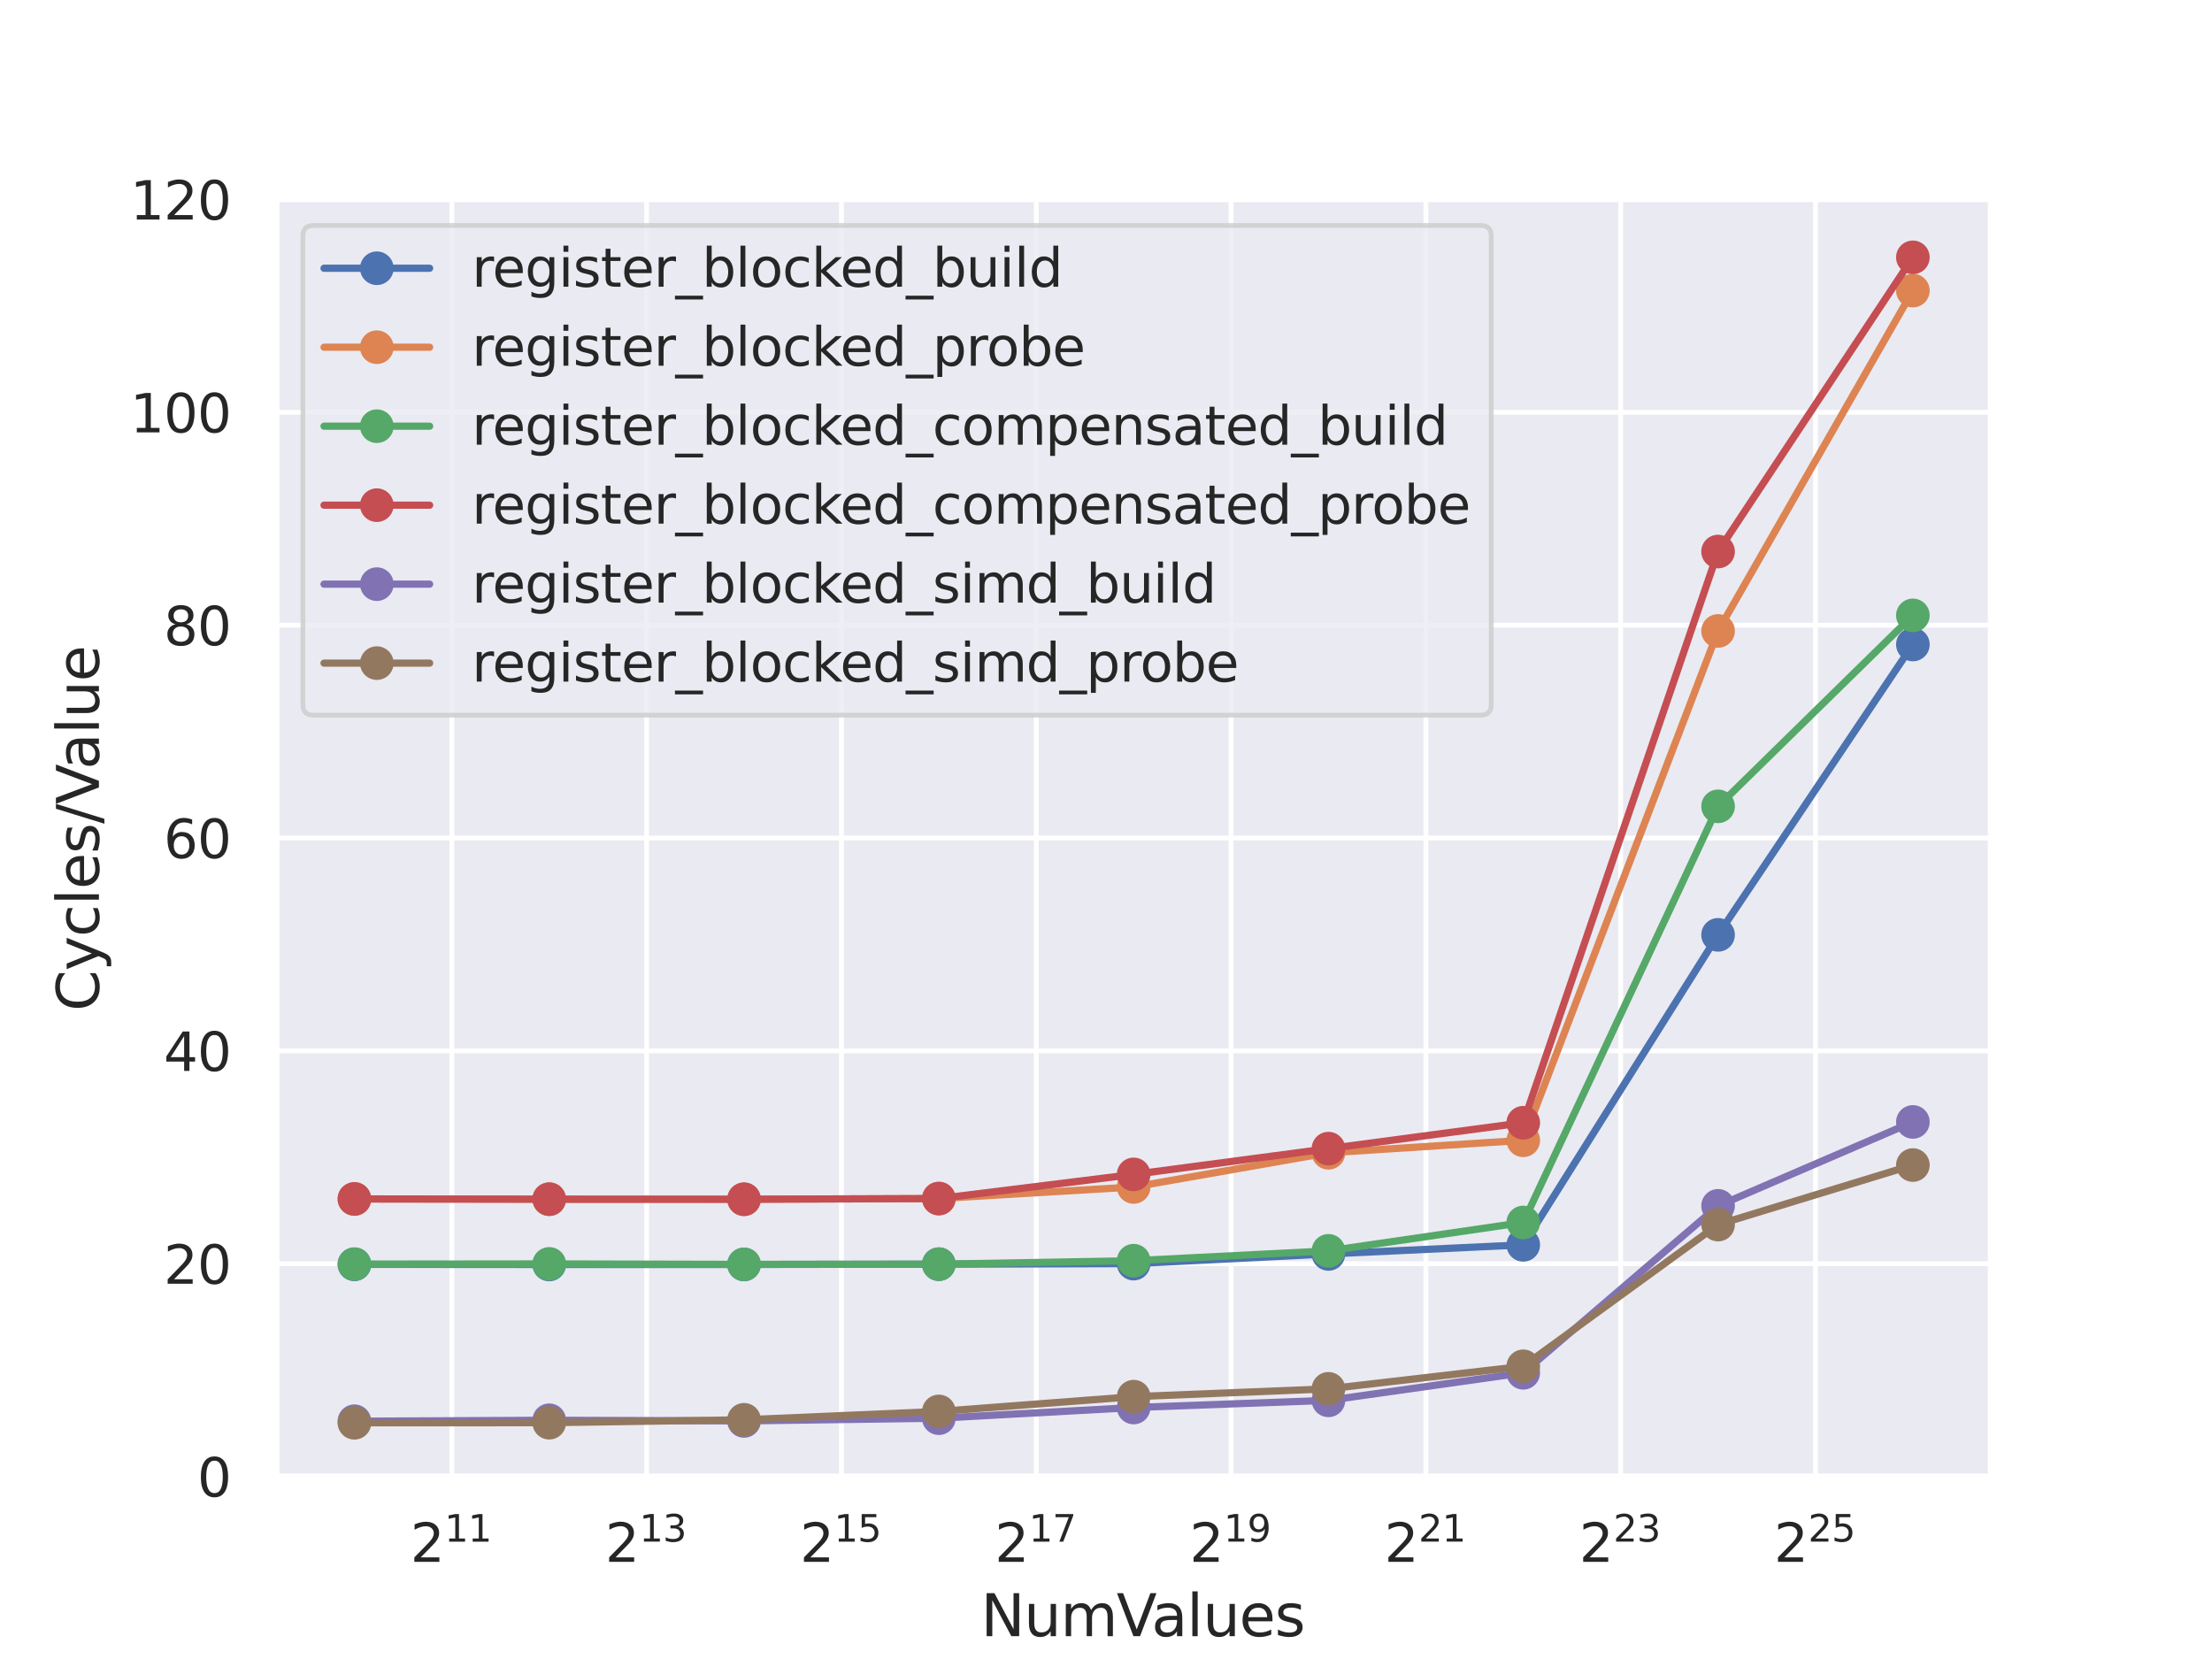 <?xml version="1.0" encoding="utf-8" standalone="no"?>
<!DOCTYPE svg PUBLIC "-//W3C//DTD SVG 1.1//EN"
  "http://www.w3.org/Graphics/SVG/1.1/DTD/svg11.dtd">
<svg xmlns:xlink="http://www.w3.org/1999/xlink" width="460.8pt" height="345.6pt" viewBox="0 0 460.8 345.6" xmlns="http://www.w3.org/2000/svg" version="1.1">
 <defs>
  <style type="text/css">*{stroke-linejoin: round; stroke-linecap: butt}</style>
 </defs>
 <g id="figure_1">
  <g id="patch_1">
   <path d="M 0 345.6 
L 460.8 345.6 
L 460.8 0 
L 0 0 
z
" style="fill: #ffffff"/>
  </g>
  <g id="axes_1">
   <g id="patch_2">
    <path d="M 57.6 307.584 
L 414.72 307.584 
L 414.72 41.472 
L 57.6 41.472 
z
" style="fill: #eaeaf2"/>
   </g>
   <g id="matplotlib.axis_1">
    <g id="xtick_1">
     <g id="line2d_1">
      <path d="M 94.124 307.584 
L 94.124 41.472 
" clip-path="url(#pa40c31ec38)" style="fill: none; stroke: #ffffff; stroke-linecap: round"/>
     </g>
     <g id="text_1">
      <!-- $\mathdefault{2^{11}}$ -->
      <g style="fill: #262626" transform="translate(85.489 325.442) scale(0.11 -0.11)">
       <defs>
        <path id="DejaVuSans-32" d="M 1228 531 
L 3431 531 
L 3431 0 
L 469 0 
L 469 531 
Q 828 903 1448 1529 
Q 2069 2156 2228 2338 
Q 2531 2678 2651 2914 
Q 2772 3150 2772 3378 
Q 2772 3750 2511 3984 
Q 2250 4219 1831 4219 
Q 1534 4219 1204 4116 
Q 875 4013 500 3803 
L 500 4441 
Q 881 4594 1212 4672 
Q 1544 4750 1819 4750 
Q 2544 4750 2975 4387 
Q 3406 4025 3406 3419 
Q 3406 3131 3298 2873 
Q 3191 2616 2906 2266 
Q 2828 2175 2409 1742 
Q 1991 1309 1228 531 
z
" transform="scale(0.016)"/>
        <path id="DejaVuSans-31" d="M 794 531 
L 1825 531 
L 1825 4091 
L 703 3866 
L 703 4441 
L 1819 4666 
L 2450 4666 
L 2450 531 
L 3481 531 
L 3481 0 
L 794 0 
L 794 531 
z
" transform="scale(0.016)"/>
       </defs>
       <use xlink:href="#DejaVuSans-32" transform="translate(0 0.684)"/>
       <use xlink:href="#DejaVuSans-31" transform="translate(64.58 38.966) scale(0.7)"/>
       <use xlink:href="#DejaVuSans-31" transform="translate(109.116 38.966) scale(0.7)"/>
      </g>
     </g>
    </g>
    <g id="xtick_2">
     <g id="line2d_2">
      <path d="M 134.705 307.584 
L 134.705 41.472 
" clip-path="url(#pa40c31ec38)" style="fill: none; stroke: #ffffff; stroke-linecap: round"/>
     </g>
     <g id="text_2">
      <!-- $\mathdefault{2^{13}}$ -->
      <g style="fill: #262626" transform="translate(126.07 325.442) scale(0.11 -0.11)">
       <defs>
        <path id="DejaVuSans-33" d="M 2597 2516 
Q 3050 2419 3304 2112 
Q 3559 1806 3559 1356 
Q 3559 666 3084 287 
Q 2609 -91 1734 -91 
Q 1441 -91 1130 -33 
Q 819 25 488 141 
L 488 750 
Q 750 597 1062 519 
Q 1375 441 1716 441 
Q 2309 441 2620 675 
Q 2931 909 2931 1356 
Q 2931 1769 2642 2001 
Q 2353 2234 1838 2234 
L 1294 2234 
L 1294 2753 
L 1863 2753 
Q 2328 2753 2575 2939 
Q 2822 3125 2822 3475 
Q 2822 3834 2567 4026 
Q 2313 4219 1838 4219 
Q 1578 4219 1281 4162 
Q 984 4106 628 3988 
L 628 4550 
Q 988 4650 1302 4700 
Q 1616 4750 1894 4750 
Q 2613 4750 3031 4423 
Q 3450 4097 3450 3541 
Q 3450 3153 3228 2886 
Q 3006 2619 2597 2516 
z
" transform="scale(0.016)"/>
       </defs>
       <use xlink:href="#DejaVuSans-32" transform="translate(0 0.766)"/>
       <use xlink:href="#DejaVuSans-31" transform="translate(64.58 39.047) scale(0.7)"/>
       <use xlink:href="#DejaVuSans-33" transform="translate(109.116 39.047) scale(0.7)"/>
      </g>
     </g>
    </g>
    <g id="xtick_3">
     <g id="line2d_3">
      <path d="M 175.287 307.584 
L 175.287 41.472 
" clip-path="url(#pa40c31ec38)" style="fill: none; stroke: #ffffff; stroke-linecap: round"/>
     </g>
     <g id="text_3">
      <!-- $\mathdefault{2^{15}}$ -->
      <g style="fill: #262626" transform="translate(166.652 325.442) scale(0.11 -0.11)">
       <defs>
        <path id="DejaVuSans-35" d="M 691 4666 
L 3169 4666 
L 3169 4134 
L 1269 4134 
L 1269 2991 
Q 1406 3038 1543 3061 
Q 1681 3084 1819 3084 
Q 2600 3084 3056 2656 
Q 3513 2228 3513 1497 
Q 3513 744 3044 326 
Q 2575 -91 1722 -91 
Q 1428 -91 1123 -41 
Q 819 9 494 109 
L 494 744 
Q 775 591 1075 516 
Q 1375 441 1709 441 
Q 2250 441 2565 725 
Q 2881 1009 2881 1497 
Q 2881 1984 2565 2268 
Q 2250 2553 1709 2553 
Q 1456 2553 1204 2497 
Q 953 2441 691 2322 
L 691 4666 
z
" transform="scale(0.016)"/>
       </defs>
       <use xlink:href="#DejaVuSans-32" transform="translate(0 0.684)"/>
       <use xlink:href="#DejaVuSans-31" transform="translate(64.58 38.966) scale(0.7)"/>
       <use xlink:href="#DejaVuSans-35" transform="translate(109.116 38.966) scale(0.7)"/>
      </g>
     </g>
    </g>
    <g id="xtick_4">
     <g id="line2d_4">
      <path d="M 215.869 307.584 
L 215.869 41.472 
" clip-path="url(#pa40c31ec38)" style="fill: none; stroke: #ffffff; stroke-linecap: round"/>
     </g>
     <g id="text_4">
      <!-- $\mathdefault{2^{17}}$ -->
      <g style="fill: #262626" transform="translate(207.234 325.442) scale(0.11 -0.11)">
       <defs>
        <path id="DejaVuSans-37" d="M 525 4666 
L 3525 4666 
L 3525 4397 
L 1831 0 
L 1172 0 
L 2766 4134 
L 525 4134 
L 525 4666 
z
" transform="scale(0.016)"/>
       </defs>
       <use xlink:href="#DejaVuSans-32" transform="translate(0 0.684)"/>
       <use xlink:href="#DejaVuSans-31" transform="translate(64.58 38.966) scale(0.7)"/>
       <use xlink:href="#DejaVuSans-37" transform="translate(109.116 38.966) scale(0.7)"/>
      </g>
     </g>
    </g>
    <g id="xtick_5">
     <g id="line2d_5">
      <path d="M 256.451 307.584 
L 256.451 41.472 
" clip-path="url(#pa40c31ec38)" style="fill: none; stroke: #ffffff; stroke-linecap: round"/>
     </g>
     <g id="text_5">
      <!-- $\mathdefault{2^{19}}$ -->
      <g style="fill: #262626" transform="translate(247.816 325.442) scale(0.11 -0.11)">
       <defs>
        <path id="DejaVuSans-39" d="M 703 97 
L 703 672 
Q 941 559 1184 500 
Q 1428 441 1663 441 
Q 2288 441 2617 861 
Q 2947 1281 2994 2138 
Q 2813 1869 2534 1725 
Q 2256 1581 1919 1581 
Q 1219 1581 811 2004 
Q 403 2428 403 3163 
Q 403 3881 828 4315 
Q 1253 4750 1959 4750 
Q 2769 4750 3195 4129 
Q 3622 3509 3622 2328 
Q 3622 1225 3098 567 
Q 2575 -91 1691 -91 
Q 1453 -91 1209 -44 
Q 966 3 703 97 
z
M 1959 2075 
Q 2384 2075 2632 2365 
Q 2881 2656 2881 3163 
Q 2881 3666 2632 3958 
Q 2384 4250 1959 4250 
Q 1534 4250 1286 3958 
Q 1038 3666 1038 3163 
Q 1038 2656 1286 2365 
Q 1534 2075 1959 2075 
z
" transform="scale(0.016)"/>
       </defs>
       <use xlink:href="#DejaVuSans-32" transform="translate(0 0.766)"/>
       <use xlink:href="#DejaVuSans-31" transform="translate(64.58 39.047) scale(0.7)"/>
       <use xlink:href="#DejaVuSans-39" transform="translate(109.116 39.047) scale(0.7)"/>
      </g>
     </g>
    </g>
    <g id="xtick_6">
     <g id="line2d_6">
      <path d="M 297.033 307.584 
L 297.033 41.472 
" clip-path="url(#pa40c31ec38)" style="fill: none; stroke: #ffffff; stroke-linecap: round"/>
     </g>
     <g id="text_6">
      <!-- $\mathdefault{2^{21}}$ -->
      <g style="fill: #262626" transform="translate(288.398 325.442) scale(0.11 -0.11)">
       <use xlink:href="#DejaVuSans-32" transform="translate(0 0.766)"/>
       <use xlink:href="#DejaVuSans-32" transform="translate(64.58 39.047) scale(0.7)"/>
       <use xlink:href="#DejaVuSans-31" transform="translate(109.116 39.047) scale(0.7)"/>
      </g>
     </g>
    </g>
    <g id="xtick_7">
     <g id="line2d_7">
      <path d="M 337.615 307.584 
L 337.615 41.472 
" clip-path="url(#pa40c31ec38)" style="fill: none; stroke: #ffffff; stroke-linecap: round"/>
     </g>
     <g id="text_7">
      <!-- $\mathdefault{2^{23}}$ -->
      <g style="fill: #262626" transform="translate(328.98 325.442) scale(0.11 -0.11)">
       <use xlink:href="#DejaVuSans-32" transform="translate(0 0.766)"/>
       <use xlink:href="#DejaVuSans-32" transform="translate(64.58 39.047) scale(0.7)"/>
       <use xlink:href="#DejaVuSans-33" transform="translate(109.116 39.047) scale(0.7)"/>
      </g>
     </g>
    </g>
    <g id="xtick_8">
     <g id="line2d_8">
      <path d="M 378.196 307.584 
L 378.196 41.472 
" clip-path="url(#pa40c31ec38)" style="fill: none; stroke: #ffffff; stroke-linecap: round"/>
     </g>
     <g id="text_8">
      <!-- $\mathdefault{2^{25}}$ -->
      <g style="fill: #262626" transform="translate(369.561 325.442) scale(0.11 -0.11)">
       <use xlink:href="#DejaVuSans-32" transform="translate(0 0.766)"/>
       <use xlink:href="#DejaVuSans-32" transform="translate(64.58 39.047) scale(0.7)"/>
       <use xlink:href="#DejaVuSans-35" transform="translate(109.116 39.047) scale(0.7)"/>
      </g>
     </g>
    </g>
    <g id="text_9">
     <!--  NumValues -->
     <g style="fill: #262626" transform="translate(200.514 340.848) scale(0.12 -0.12)">
      <defs>
       <path id="DejaVuSans-20" transform="scale(0.016)"/>
       <path id="DejaVuSans-4e" d="M 628 4666 
L 1478 4666 
L 3547 763 
L 3547 4666 
L 4159 4666 
L 4159 0 
L 3309 0 
L 1241 3903 
L 1241 0 
L 628 0 
L 628 4666 
z
" transform="scale(0.016)"/>
       <path id="DejaVuSans-75" d="M 544 1381 
L 544 3500 
L 1119 3500 
L 1119 1403 
Q 1119 906 1312 657 
Q 1506 409 1894 409 
Q 2359 409 2629 706 
Q 2900 1003 2900 1516 
L 2900 3500 
L 3475 3500 
L 3475 0 
L 2900 0 
L 2900 538 
Q 2691 219 2414 64 
Q 2138 -91 1772 -91 
Q 1169 -91 856 284 
Q 544 659 544 1381 
z
M 1991 3584 
L 1991 3584 
z
" transform="scale(0.016)"/>
       <path id="DejaVuSans-6d" d="M 3328 2828 
Q 3544 3216 3844 3400 
Q 4144 3584 4550 3584 
Q 5097 3584 5394 3201 
Q 5691 2819 5691 2113 
L 5691 0 
L 5113 0 
L 5113 2094 
Q 5113 2597 4934 2840 
Q 4756 3084 4391 3084 
Q 3944 3084 3684 2787 
Q 3425 2491 3425 1978 
L 3425 0 
L 2847 0 
L 2847 2094 
Q 2847 2600 2669 2842 
Q 2491 3084 2119 3084 
Q 1678 3084 1418 2786 
Q 1159 2488 1159 1978 
L 1159 0 
L 581 0 
L 581 3500 
L 1159 3500 
L 1159 2956 
Q 1356 3278 1631 3431 
Q 1906 3584 2284 3584 
Q 2666 3584 2933 3390 
Q 3200 3197 3328 2828 
z
" transform="scale(0.016)"/>
       <path id="DejaVuSans-56" d="M 1831 0 
L 50 4666 
L 709 4666 
L 2188 738 
L 3669 4666 
L 4325 4666 
L 2547 0 
L 1831 0 
z
" transform="scale(0.016)"/>
       <path id="DejaVuSans-61" d="M 2194 1759 
Q 1497 1759 1228 1600 
Q 959 1441 959 1056 
Q 959 750 1161 570 
Q 1363 391 1709 391 
Q 2188 391 2477 730 
Q 2766 1069 2766 1631 
L 2766 1759 
L 2194 1759 
z
M 3341 1997 
L 3341 0 
L 2766 0 
L 2766 531 
Q 2569 213 2275 61 
Q 1981 -91 1556 -91 
Q 1019 -91 701 211 
Q 384 513 384 1019 
Q 384 1609 779 1909 
Q 1175 2209 1959 2209 
L 2766 2209 
L 2766 2266 
Q 2766 2663 2505 2880 
Q 2244 3097 1772 3097 
Q 1472 3097 1187 3025 
Q 903 2953 641 2809 
L 641 3341 
Q 956 3463 1253 3523 
Q 1550 3584 1831 3584 
Q 2591 3584 2966 3190 
Q 3341 2797 3341 1997 
z
" transform="scale(0.016)"/>
       <path id="DejaVuSans-6c" d="M 603 4863 
L 1178 4863 
L 1178 0 
L 603 0 
L 603 4863 
z
" transform="scale(0.016)"/>
       <path id="DejaVuSans-65" d="M 3597 1894 
L 3597 1613 
L 953 1613 
Q 991 1019 1311 708 
Q 1631 397 2203 397 
Q 2534 397 2845 478 
Q 3156 559 3463 722 
L 3463 178 
Q 3153 47 2828 -22 
Q 2503 -91 2169 -91 
Q 1331 -91 842 396 
Q 353 884 353 1716 
Q 353 2575 817 3079 
Q 1281 3584 2069 3584 
Q 2775 3584 3186 3129 
Q 3597 2675 3597 1894 
z
M 3022 2063 
Q 3016 2534 2758 2815 
Q 2500 3097 2075 3097 
Q 1594 3097 1305 2825 
Q 1016 2553 972 2059 
L 3022 2063 
z
" transform="scale(0.016)"/>
       <path id="DejaVuSans-73" d="M 2834 3397 
L 2834 2853 
Q 2591 2978 2328 3040 
Q 2066 3103 1784 3103 
Q 1356 3103 1142 2972 
Q 928 2841 928 2578 
Q 928 2378 1081 2264 
Q 1234 2150 1697 2047 
L 1894 2003 
Q 2506 1872 2764 1633 
Q 3022 1394 3022 966 
Q 3022 478 2636 193 
Q 2250 -91 1575 -91 
Q 1294 -91 989 -36 
Q 684 19 347 128 
L 347 722 
Q 666 556 975 473 
Q 1284 391 1588 391 
Q 1994 391 2212 530 
Q 2431 669 2431 922 
Q 2431 1156 2273 1281 
Q 2116 1406 1581 1522 
L 1381 1569 
Q 847 1681 609 1914 
Q 372 2147 372 2553 
Q 372 3047 722 3315 
Q 1072 3584 1716 3584 
Q 2034 3584 2315 3537 
Q 2597 3491 2834 3397 
z
" transform="scale(0.016)"/>
      </defs>
      <use xlink:href="#DejaVuSans-20"/>
      <use xlink:href="#DejaVuSans-4e" x="31.787"/>
      <use xlink:href="#DejaVuSans-75" x="106.592"/>
      <use xlink:href="#DejaVuSans-6d" x="169.971"/>
      <use xlink:href="#DejaVuSans-56" x="267.383"/>
      <use xlink:href="#DejaVuSans-61" x="328.041"/>
      <use xlink:href="#DejaVuSans-6c" x="389.32"/>
      <use xlink:href="#DejaVuSans-75" x="417.104"/>
      <use xlink:href="#DejaVuSans-65" x="480.482"/>
      <use xlink:href="#DejaVuSans-73" x="542.006"/>
     </g>
    </g>
   </g>
   <g id="matplotlib.axis_2">
    <g id="ytick_1">
     <g id="line2d_9">
      <path d="M 57.6 307.584 
L 414.72 307.584 
" clip-path="url(#pa40c31ec38)" style="fill: none; stroke: #ffffff; stroke-linecap: round"/>
     </g>
     <g id="text_10">
      <!-- 0 -->
      <g style="fill: #262626" transform="translate(41.101 311.763) scale(0.11 -0.11)">
       <defs>
        <path id="DejaVuSans-30" d="M 2034 4250 
Q 1547 4250 1301 3770 
Q 1056 3291 1056 2328 
Q 1056 1369 1301 889 
Q 1547 409 2034 409 
Q 2525 409 2770 889 
Q 3016 1369 3016 2328 
Q 3016 3291 2770 3770 
Q 2525 4250 2034 4250 
z
M 2034 4750 
Q 2819 4750 3233 4129 
Q 3647 3509 3647 2328 
Q 3647 1150 3233 529 
Q 2819 -91 2034 -91 
Q 1250 -91 836 529 
Q 422 1150 422 2328 
Q 422 3509 836 4129 
Q 1250 4750 2034 4750 
z
" transform="scale(0.016)"/>
       </defs>
       <use xlink:href="#DejaVuSans-30"/>
      </g>
     </g>
    </g>
    <g id="ytick_2">
     <g id="line2d_10">
      <path d="M 57.6 263.247 
L 414.72 263.247 
" clip-path="url(#pa40c31ec38)" style="fill: none; stroke: #ffffff; stroke-linecap: round"/>
     </g>
     <g id="text_11">
      <!-- 20 -->
      <g style="fill: #262626" transform="translate(34.102 267.426) scale(0.11 -0.11)">
       <use xlink:href="#DejaVuSans-32"/>
       <use xlink:href="#DejaVuSans-30" x="63.623"/>
      </g>
     </g>
    </g>
    <g id="ytick_3">
     <g id="line2d_11">
      <path d="M 57.6 218.909 
L 414.72 218.909 
" clip-path="url(#pa40c31ec38)" style="fill: none; stroke: #ffffff; stroke-linecap: round"/>
     </g>
     <g id="text_12">
      <!-- 40 -->
      <g style="fill: #262626" transform="translate(34.102 223.088) scale(0.11 -0.11)">
       <defs>
        <path id="DejaVuSans-34" d="M 2419 4116 
L 825 1625 
L 2419 1625 
L 2419 4116 
z
M 2253 4666 
L 3047 4666 
L 3047 1625 
L 3713 1625 
L 3713 1100 
L 3047 1100 
L 3047 0 
L 2419 0 
L 2419 1100 
L 313 1100 
L 313 1709 
L 2253 4666 
z
" transform="scale(0.016)"/>
       </defs>
       <use xlink:href="#DejaVuSans-34"/>
       <use xlink:href="#DejaVuSans-30" x="63.623"/>
      </g>
     </g>
    </g>
    <g id="ytick_4">
     <g id="line2d_12">
      <path d="M 57.6 174.572 
L 414.72 174.572 
" clip-path="url(#pa40c31ec38)" style="fill: none; stroke: #ffffff; stroke-linecap: round"/>
     </g>
     <g id="text_13">
      <!-- 60 -->
      <g style="fill: #262626" transform="translate(34.102 178.751) scale(0.11 -0.11)">
       <defs>
        <path id="DejaVuSans-36" d="M 2113 2584 
Q 1688 2584 1439 2293 
Q 1191 2003 1191 1497 
Q 1191 994 1439 701 
Q 1688 409 2113 409 
Q 2538 409 2786 701 
Q 3034 994 3034 1497 
Q 3034 2003 2786 2293 
Q 2538 2584 2113 2584 
z
M 3366 4563 
L 3366 3988 
Q 3128 4100 2886 4159 
Q 2644 4219 2406 4219 
Q 1781 4219 1451 3797 
Q 1122 3375 1075 2522 
Q 1259 2794 1537 2939 
Q 1816 3084 2150 3084 
Q 2853 3084 3261 2657 
Q 3669 2231 3669 1497 
Q 3669 778 3244 343 
Q 2819 -91 2113 -91 
Q 1303 -91 875 529 
Q 447 1150 447 2328 
Q 447 3434 972 4092 
Q 1497 4750 2381 4750 
Q 2619 4750 2861 4703 
Q 3103 4656 3366 4563 
z
" transform="scale(0.016)"/>
       </defs>
       <use xlink:href="#DejaVuSans-36"/>
       <use xlink:href="#DejaVuSans-30" x="63.623"/>
      </g>
     </g>
    </g>
    <g id="ytick_5">
     <g id="line2d_13">
      <path d="M 57.6 130.234 
L 414.72 130.234 
" clip-path="url(#pa40c31ec38)" style="fill: none; stroke: #ffffff; stroke-linecap: round"/>
     </g>
     <g id="text_14">
      <!-- 80 -->
      <g style="fill: #262626" transform="translate(34.102 134.414) scale(0.11 -0.11)">
       <defs>
        <path id="DejaVuSans-38" d="M 2034 2216 
Q 1584 2216 1326 1975 
Q 1069 1734 1069 1313 
Q 1069 891 1326 650 
Q 1584 409 2034 409 
Q 2484 409 2743 651 
Q 3003 894 3003 1313 
Q 3003 1734 2745 1975 
Q 2488 2216 2034 2216 
z
M 1403 2484 
Q 997 2584 770 2862 
Q 544 3141 544 3541 
Q 544 4100 942 4425 
Q 1341 4750 2034 4750 
Q 2731 4750 3128 4425 
Q 3525 4100 3525 3541 
Q 3525 3141 3298 2862 
Q 3072 2584 2669 2484 
Q 3125 2378 3379 2068 
Q 3634 1759 3634 1313 
Q 3634 634 3220 271 
Q 2806 -91 2034 -91 
Q 1263 -91 848 271 
Q 434 634 434 1313 
Q 434 1759 690 2068 
Q 947 2378 1403 2484 
z
M 1172 3481 
Q 1172 3119 1398 2916 
Q 1625 2713 2034 2713 
Q 2441 2713 2670 2916 
Q 2900 3119 2900 3481 
Q 2900 3844 2670 4047 
Q 2441 4250 2034 4250 
Q 1625 4250 1398 4047 
Q 1172 3844 1172 3481 
z
" transform="scale(0.016)"/>
       </defs>
       <use xlink:href="#DejaVuSans-38"/>
       <use xlink:href="#DejaVuSans-30" x="63.623"/>
      </g>
     </g>
    </g>
    <g id="ytick_6">
     <g id="line2d_14">
      <path d="M 57.6 85.897 
L 414.72 85.897 
" clip-path="url(#pa40c31ec38)" style="fill: none; stroke: #ffffff; stroke-linecap: round"/>
     </g>
     <g id="text_15">
      <!-- 100 -->
      <g style="fill: #262626" transform="translate(27.104 90.076) scale(0.11 -0.11)">
       <use xlink:href="#DejaVuSans-31"/>
       <use xlink:href="#DejaVuSans-30" x="63.623"/>
       <use xlink:href="#DejaVuSans-30" x="127.246"/>
      </g>
     </g>
    </g>
    <g id="ytick_7">
     <g id="line2d_15">
      <path d="M 57.6 41.56 
L 414.72 41.56 
" clip-path="url(#pa40c31ec38)" style="fill: none; stroke: #ffffff; stroke-linecap: round"/>
     </g>
     <g id="text_16">
      <!-- 120 -->
      <g style="fill: #262626" transform="translate(27.104 45.739) scale(0.11 -0.11)">
       <use xlink:href="#DejaVuSans-31"/>
       <use xlink:href="#DejaVuSans-32" x="63.623"/>
       <use xlink:href="#DejaVuSans-30" x="127.246"/>
      </g>
     </g>
    </g>
    <g id="text_17">
     <!--  Cycles/Value -->
     <g style="fill: #262626" transform="translate(20.608 214.458) rotate(-90) scale(0.12 -0.12)">
      <defs>
       <path id="DejaVuSans-43" d="M 4122 4306 
L 4122 3641 
Q 3803 3938 3442 4084 
Q 3081 4231 2675 4231 
Q 1875 4231 1450 3742 
Q 1025 3253 1025 2328 
Q 1025 1406 1450 917 
Q 1875 428 2675 428 
Q 3081 428 3442 575 
Q 3803 722 4122 1019 
L 4122 359 
Q 3791 134 3420 21 
Q 3050 -91 2638 -91 
Q 1578 -91 968 557 
Q 359 1206 359 2328 
Q 359 3453 968 4101 
Q 1578 4750 2638 4750 
Q 3056 4750 3426 4639 
Q 3797 4528 4122 4306 
z
" transform="scale(0.016)"/>
       <path id="DejaVuSans-79" d="M 2059 -325 
Q 1816 -950 1584 -1140 
Q 1353 -1331 966 -1331 
L 506 -1331 
L 506 -850 
L 844 -850 
Q 1081 -850 1212 -737 
Q 1344 -625 1503 -206 
L 1606 56 
L 191 3500 
L 800 3500 
L 1894 763 
L 2988 3500 
L 3597 3500 
L 2059 -325 
z
" transform="scale(0.016)"/>
       <path id="DejaVuSans-63" d="M 3122 3366 
L 3122 2828 
Q 2878 2963 2633 3030 
Q 2388 3097 2138 3097 
Q 1578 3097 1268 2742 
Q 959 2388 959 1747 
Q 959 1106 1268 751 
Q 1578 397 2138 397 
Q 2388 397 2633 464 
Q 2878 531 3122 666 
L 3122 134 
Q 2881 22 2623 -34 
Q 2366 -91 2075 -91 
Q 1284 -91 818 406 
Q 353 903 353 1747 
Q 353 2603 823 3093 
Q 1294 3584 2113 3584 
Q 2378 3584 2631 3529 
Q 2884 3475 3122 3366 
z
" transform="scale(0.016)"/>
       <path id="DejaVuSans-2f" d="M 1625 4666 
L 2156 4666 
L 531 -594 
L 0 -594 
L 1625 4666 
z
" transform="scale(0.016)"/>
      </defs>
      <use xlink:href="#DejaVuSans-20"/>
      <use xlink:href="#DejaVuSans-43" x="31.787"/>
      <use xlink:href="#DejaVuSans-79" x="101.611"/>
      <use xlink:href="#DejaVuSans-63" x="160.791"/>
      <use xlink:href="#DejaVuSans-6c" x="215.771"/>
      <use xlink:href="#DejaVuSans-65" x="243.555"/>
      <use xlink:href="#DejaVuSans-73" x="305.078"/>
      <use xlink:href="#DejaVuSans-2f" x="357.178"/>
      <use xlink:href="#DejaVuSans-56" x="390.869"/>
      <use xlink:href="#DejaVuSans-61" x="451.527"/>
      <use xlink:href="#DejaVuSans-6c" x="512.807"/>
      <use xlink:href="#DejaVuSans-75" x="540.59"/>
      <use xlink:href="#DejaVuSans-65" x="603.969"/>
     </g>
    </g>
   </g>
   <g id="line2d_16">
    <path d="M 73.833 263.385 
L 114.415 263.416 
L 154.996 263.411 
L 195.578 263.347 
L 236.16 263.238 
L 276.742 261.218 
L 317.324 259.322 
L 357.905 194.747 
L 398.487 134.26 
" clip-path="url(#pa40c31ec38)" style="fill: none; stroke: #4c72b0; stroke-width: 1.5; stroke-linecap: round"/>
    <defs>
     <path id="mf14e0b4aa4" d="M 0 3 
C 0.796 3 1.559 2.684 2.121 2.121 
C 2.684 1.559 3 0.796 3 0 
C 3 -0.796 2.684 -1.559 2.121 -2.121 
C 1.559 -2.684 0.796 -3 0 -3 
C -0.796 -3 -1.559 -2.684 -2.121 -2.121 
C -2.684 -1.559 -3 -0.796 -3 0 
C -3 0.796 -2.684 1.559 -2.121 2.121 
C -1.559 2.684 -0.796 3 0 3 
z
" style="stroke: #4c72b0"/>
    </defs>
    <g clip-path="url(#pa40c31ec38)">
     <use xlink:href="#mf14e0b4aa4" x="73.833" y="263.385" style="fill: #4c72b0; stroke: #4c72b0"/>
     <use xlink:href="#mf14e0b4aa4" x="114.415" y="263.416" style="fill: #4c72b0; stroke: #4c72b0"/>
     <use xlink:href="#mf14e0b4aa4" x="154.996" y="263.411" style="fill: #4c72b0; stroke: #4c72b0"/>
     <use xlink:href="#mf14e0b4aa4" x="195.578" y="263.347" style="fill: #4c72b0; stroke: #4c72b0"/>
     <use xlink:href="#mf14e0b4aa4" x="236.16" y="263.238" style="fill: #4c72b0; stroke: #4c72b0"/>
     <use xlink:href="#mf14e0b4aa4" x="276.742" y="261.218" style="fill: #4c72b0; stroke: #4c72b0"/>
     <use xlink:href="#mf14e0b4aa4" x="317.324" y="259.322" style="fill: #4c72b0; stroke: #4c72b0"/>
     <use xlink:href="#mf14e0b4aa4" x="357.905" y="194.747" style="fill: #4c72b0; stroke: #4c72b0"/>
     <use xlink:href="#mf14e0b4aa4" x="398.487" y="134.26" style="fill: #4c72b0; stroke: #4c72b0"/>
    </g>
   </g>
   <g id="line2d_17">
    <path d="M 73.833 249.785 
L 114.415 249.821 
L 154.996 249.828 
L 195.578 249.682 
L 236.16 247.264 
L 276.742 240.144 
L 317.324 237.547 
L 357.905 131.437 
L 398.487 60.538 
" clip-path="url(#pa40c31ec38)" style="fill: none; stroke: #dd8452; stroke-width: 1.5; stroke-linecap: round"/>
    <defs>
     <path id="mb1edc28f90" d="M 0 3 
C 0.796 3 1.559 2.684 2.121 2.121 
C 2.684 1.559 3 0.796 3 0 
C 3 -0.796 2.684 -1.559 2.121 -2.121 
C 1.559 -2.684 0.796 -3 0 -3 
C -0.796 -3 -1.559 -2.684 -2.121 -2.121 
C -2.684 -1.559 -3 -0.796 -3 0 
C -3 0.796 -2.684 1.559 -2.121 2.121 
C -1.559 2.684 -0.796 3 0 3 
z
" style="stroke: #dd8452"/>
    </defs>
    <g clip-path="url(#pa40c31ec38)">
     <use xlink:href="#mb1edc28f90" x="73.833" y="249.785" style="fill: #dd8452; stroke: #dd8452"/>
     <use xlink:href="#mb1edc28f90" x="114.415" y="249.821" style="fill: #dd8452; stroke: #dd8452"/>
     <use xlink:href="#mb1edc28f90" x="154.996" y="249.828" style="fill: #dd8452; stroke: #dd8452"/>
     <use xlink:href="#mb1edc28f90" x="195.578" y="249.682" style="fill: #dd8452; stroke: #dd8452"/>
     <use xlink:href="#mb1edc28f90" x="236.16" y="247.264" style="fill: #dd8452; stroke: #dd8452"/>
     <use xlink:href="#mb1edc28f90" x="276.742" y="240.144" style="fill: #dd8452; stroke: #dd8452"/>
     <use xlink:href="#mb1edc28f90" x="317.324" y="237.547" style="fill: #dd8452; stroke: #dd8452"/>
     <use xlink:href="#mb1edc28f90" x="357.905" y="131.437" style="fill: #dd8452; stroke: #dd8452"/>
     <use xlink:href="#mb1edc28f90" x="398.487" y="60.538" style="fill: #dd8452; stroke: #dd8452"/>
    </g>
   </g>
   <g id="line2d_18">
    <path d="M 73.833 263.338 
L 114.415 263.295 
L 154.996 263.388 
L 195.578 263.354 
L 236.16 262.628 
L 276.742 260.575 
L 317.324 254.664 
L 357.905 167.975 
L 398.487 128.196 
" clip-path="url(#pa40c31ec38)" style="fill: none; stroke: #55a868; stroke-width: 1.5; stroke-linecap: round"/>
    <defs>
     <path id="ma25d0419cc" d="M 0 3 
C 0.796 3 1.559 2.684 2.121 2.121 
C 2.684 1.559 3 0.796 3 0 
C 3 -0.796 2.684 -1.559 2.121 -2.121 
C 1.559 -2.684 0.796 -3 0 -3 
C -0.796 -3 -1.559 -2.684 -2.121 -2.121 
C -2.684 -1.559 -3 -0.796 -3 0 
C -3 0.796 -2.684 1.559 -2.121 2.121 
C -1.559 2.684 -0.796 3 0 3 
z
" style="stroke: #55a868"/>
    </defs>
    <g clip-path="url(#pa40c31ec38)">
     <use xlink:href="#ma25d0419cc" x="73.833" y="263.338" style="fill: #55a868; stroke: #55a868"/>
     <use xlink:href="#ma25d0419cc" x="114.415" y="263.295" style="fill: #55a868; stroke: #55a868"/>
     <use xlink:href="#ma25d0419cc" x="154.996" y="263.388" style="fill: #55a868; stroke: #55a868"/>
     <use xlink:href="#ma25d0419cc" x="195.578" y="263.354" style="fill: #55a868; stroke: #55a868"/>
     <use xlink:href="#ma25d0419cc" x="236.16" y="262.628" style="fill: #55a868; stroke: #55a868"/>
     <use xlink:href="#ma25d0419cc" x="276.742" y="260.575" style="fill: #55a868; stroke: #55a868"/>
     <use xlink:href="#ma25d0419cc" x="317.324" y="254.664" style="fill: #55a868; stroke: #55a868"/>
     <use xlink:href="#ma25d0419cc" x="357.905" y="167.975" style="fill: #55a868; stroke: #55a868"/>
     <use xlink:href="#ma25d0419cc" x="398.487" y="128.196" style="fill: #55a868; stroke: #55a868"/>
    </g>
   </g>
   <g id="line2d_19">
    <path d="M 73.833 249.752 
L 114.415 249.807 
L 154.996 249.824 
L 195.578 249.684 
L 236.16 244.65 
L 276.742 239.283 
L 317.324 233.884 
L 357.905 114.895 
L 398.487 53.611 
" clip-path="url(#pa40c31ec38)" style="fill: none; stroke: #c44e52; stroke-width: 1.5; stroke-linecap: round"/>
    <defs>
     <path id="mca5907e3ea" d="M 0 3 
C 0.796 3 1.559 2.684 2.121 2.121 
C 2.684 1.559 3 0.796 3 0 
C 3 -0.796 2.684 -1.559 2.121 -2.121 
C 1.559 -2.684 0.796 -3 0 -3 
C -0.796 -3 -1.559 -2.684 -2.121 -2.121 
C -2.684 -1.559 -3 -0.796 -3 0 
C -3 0.796 -2.684 1.559 -2.121 2.121 
C -1.559 2.684 -0.796 3 0 3 
z
" style="stroke: #c44e52"/>
    </defs>
    <g clip-path="url(#pa40c31ec38)">
     <use xlink:href="#mca5907e3ea" x="73.833" y="249.752" style="fill: #c44e52; stroke: #c44e52"/>
     <use xlink:href="#mca5907e3ea" x="114.415" y="249.807" style="fill: #c44e52; stroke: #c44e52"/>
     <use xlink:href="#mca5907e3ea" x="154.996" y="249.824" style="fill: #c44e52; stroke: #c44e52"/>
     <use xlink:href="#mca5907e3ea" x="195.578" y="249.684" style="fill: #c44e52; stroke: #c44e52"/>
     <use xlink:href="#mca5907e3ea" x="236.16" y="244.65" style="fill: #c44e52; stroke: #c44e52"/>
     <use xlink:href="#mca5907e3ea" x="276.742" y="239.283" style="fill: #c44e52; stroke: #c44e52"/>
     <use xlink:href="#mca5907e3ea" x="317.324" y="233.884" style="fill: #c44e52; stroke: #c44e52"/>
     <use xlink:href="#mca5907e3ea" x="357.905" y="114.895" style="fill: #c44e52; stroke: #c44e52"/>
     <use xlink:href="#mca5907e3ea" x="398.487" y="53.611" style="fill: #c44e52; stroke: #c44e52"/>
    </g>
   </g>
   <g id="line2d_20">
    <path d="M 73.833 296.067 
L 114.415 295.866 
L 154.996 296.002 
L 195.578 295.436 
L 236.16 293.211 
L 276.742 291.716 
L 317.324 285.978 
L 357.905 251.198 
L 398.487 233.72 
" clip-path="url(#pa40c31ec38)" style="fill: none; stroke: #8172b3; stroke-width: 1.5; stroke-linecap: round"/>
    <defs>
     <path id="mf6cd4d4b35" d="M 0 3 
C 0.796 3 1.559 2.684 2.121 2.121 
C 2.684 1.559 3 0.796 3 0 
C 3 -0.796 2.684 -1.559 2.121 -2.121 
C 1.559 -2.684 0.796 -3 0 -3 
C -0.796 -3 -1.559 -2.684 -2.121 -2.121 
C -2.684 -1.559 -3 -0.796 -3 0 
C -3 0.796 -2.684 1.559 -2.121 2.121 
C -1.559 2.684 -0.796 3 0 3 
z
" style="stroke: #8172b3"/>
    </defs>
    <g clip-path="url(#pa40c31ec38)">
     <use xlink:href="#mf6cd4d4b35" x="73.833" y="296.067" style="fill: #8172b3; stroke: #8172b3"/>
     <use xlink:href="#mf6cd4d4b35" x="114.415" y="295.866" style="fill: #8172b3; stroke: #8172b3"/>
     <use xlink:href="#mf6cd4d4b35" x="154.996" y="296.002" style="fill: #8172b3; stroke: #8172b3"/>
     <use xlink:href="#mf6cd4d4b35" x="195.578" y="295.436" style="fill: #8172b3; stroke: #8172b3"/>
     <use xlink:href="#mf6cd4d4b35" x="236.16" y="293.211" style="fill: #8172b3; stroke: #8172b3"/>
     <use xlink:href="#mf6cd4d4b35" x="276.742" y="291.716" style="fill: #8172b3; stroke: #8172b3"/>
     <use xlink:href="#mf6cd4d4b35" x="317.324" y="285.978" style="fill: #8172b3; stroke: #8172b3"/>
     <use xlink:href="#mf6cd4d4b35" x="357.905" y="251.198" style="fill: #8172b3; stroke: #8172b3"/>
     <use xlink:href="#mf6cd4d4b35" x="398.487" y="233.72" style="fill: #8172b3; stroke: #8172b3"/>
    </g>
   </g>
   <g id="line2d_21">
    <path d="M 73.833 296.392 
L 114.415 296.375 
L 154.996 295.769 
L 195.578 294.027 
L 236.16 290.95 
L 276.742 289.317 
L 317.324 284.621 
L 357.905 255.103 
L 398.487 242.703 
" clip-path="url(#pa40c31ec38)" style="fill: none; stroke: #937860; stroke-width: 1.5; stroke-linecap: round"/>
    <defs>
     <path id="mcaba4b27ed" d="M 0 3 
C 0.796 3 1.559 2.684 2.121 2.121 
C 2.684 1.559 3 0.796 3 0 
C 3 -0.796 2.684 -1.559 2.121 -2.121 
C 1.559 -2.684 0.796 -3 0 -3 
C -0.796 -3 -1.559 -2.684 -2.121 -2.121 
C -2.684 -1.559 -3 -0.796 -3 0 
C -3 0.796 -2.684 1.559 -2.121 2.121 
C -1.559 2.684 -0.796 3 0 3 
z
" style="stroke: #937860"/>
    </defs>
    <g clip-path="url(#pa40c31ec38)">
     <use xlink:href="#mcaba4b27ed" x="73.833" y="296.392" style="fill: #937860; stroke: #937860"/>
     <use xlink:href="#mcaba4b27ed" x="114.415" y="296.375" style="fill: #937860; stroke: #937860"/>
     <use xlink:href="#mcaba4b27ed" x="154.996" y="295.769" style="fill: #937860; stroke: #937860"/>
     <use xlink:href="#mcaba4b27ed" x="195.578" y="294.027" style="fill: #937860; stroke: #937860"/>
     <use xlink:href="#mcaba4b27ed" x="236.16" y="290.95" style="fill: #937860; stroke: #937860"/>
     <use xlink:href="#mcaba4b27ed" x="276.742" y="289.317" style="fill: #937860; stroke: #937860"/>
     <use xlink:href="#mcaba4b27ed" x="317.324" y="284.621" style="fill: #937860; stroke: #937860"/>
     <use xlink:href="#mcaba4b27ed" x="357.905" y="255.103" style="fill: #937860; stroke: #937860"/>
     <use xlink:href="#mcaba4b27ed" x="398.487" y="242.703" style="fill: #937860; stroke: #937860"/>
    </g>
   </g>
   <g id="patch_3">
    <path d="M 57.6 307.584 
L 57.6 41.472 
" style="fill: none; stroke: #ffffff; stroke-width: 1.25; stroke-linejoin: miter; stroke-linecap: square"/>
   </g>
   <g id="patch_4">
    <path d="M 414.72 307.584 
L 414.72 41.472 
" style="fill: none; stroke: #ffffff; stroke-width: 1.25; stroke-linejoin: miter; stroke-linecap: square"/>
   </g>
   <g id="patch_5">
    <path d="M 57.6 307.584 
L 414.72 307.584 
" style="fill: none; stroke: #ffffff; stroke-width: 1.25; stroke-linejoin: miter; stroke-linecap: square"/>
   </g>
   <g id="patch_6">
    <path d="M 57.6 41.472 
L 414.72 41.472 
" style="fill: none; stroke: #ffffff; stroke-width: 1.25; stroke-linejoin: miter; stroke-linecap: square"/>
   </g>
   <g id="legend_1">
    <g id="patch_7">
     <path d="M 65.3 148.983 
L 308.448 148.983 
Q 310.648 148.983 310.648 146.783 
L 310.648 49.172 
Q 310.648 46.972 308.448 46.972 
L 65.3 46.972 
Q 63.1 46.972 63.1 49.172 
L 63.1 146.783 
Q 63.1 148.983 65.3 148.983 
z
" style="fill: #eaeaf2; opacity: 0.8; stroke: #cccccc; stroke-linejoin: miter"/>
    </g>
    <g id="line2d_22">
     <path d="M 67.5 55.88 
L 78.5 55.88 
L 89.5 55.88 
" style="fill: none; stroke: #4c72b0; stroke-width: 1.5; stroke-linecap: round"/>
     <g>
      <use xlink:href="#mf14e0b4aa4" x="78.5" y="55.88" style="fill: #4c72b0; stroke: #4c72b0"/>
     </g>
    </g>
    <g id="text_18">
     <!-- register_blocked_build -->
     <g style="fill: #262626" transform="translate(98.3 59.73) scale(0.11 -0.11)">
      <defs>
       <path id="DejaVuSans-72" d="M 2631 2963 
Q 2534 3019 2420 3045 
Q 2306 3072 2169 3072 
Q 1681 3072 1420 2755 
Q 1159 2438 1159 1844 
L 1159 0 
L 581 0 
L 581 3500 
L 1159 3500 
L 1159 2956 
Q 1341 3275 1631 3429 
Q 1922 3584 2338 3584 
Q 2397 3584 2469 3576 
Q 2541 3569 2628 3553 
L 2631 2963 
z
" transform="scale(0.016)"/>
       <path id="DejaVuSans-67" d="M 2906 1791 
Q 2906 2416 2648 2759 
Q 2391 3103 1925 3103 
Q 1463 3103 1205 2759 
Q 947 2416 947 1791 
Q 947 1169 1205 825 
Q 1463 481 1925 481 
Q 2391 481 2648 825 
Q 2906 1169 2906 1791 
z
M 3481 434 
Q 3481 -459 3084 -895 
Q 2688 -1331 1869 -1331 
Q 1566 -1331 1297 -1286 
Q 1028 -1241 775 -1147 
L 775 -588 
Q 1028 -725 1275 -790 
Q 1522 -856 1778 -856 
Q 2344 -856 2625 -561 
Q 2906 -266 2906 331 
L 2906 616 
Q 2728 306 2450 153 
Q 2172 0 1784 0 
Q 1141 0 747 490 
Q 353 981 353 1791 
Q 353 2603 747 3093 
Q 1141 3584 1784 3584 
Q 2172 3584 2450 3431 
Q 2728 3278 2906 2969 
L 2906 3500 
L 3481 3500 
L 3481 434 
z
" transform="scale(0.016)"/>
       <path id="DejaVuSans-69" d="M 603 3500 
L 1178 3500 
L 1178 0 
L 603 0 
L 603 3500 
z
M 603 4863 
L 1178 4863 
L 1178 4134 
L 603 4134 
L 603 4863 
z
" transform="scale(0.016)"/>
       <path id="DejaVuSans-74" d="M 1172 4494 
L 1172 3500 
L 2356 3500 
L 2356 3053 
L 1172 3053 
L 1172 1153 
Q 1172 725 1289 603 
Q 1406 481 1766 481 
L 2356 481 
L 2356 0 
L 1766 0 
Q 1100 0 847 248 
Q 594 497 594 1153 
L 594 3053 
L 172 3053 
L 172 3500 
L 594 3500 
L 594 4494 
L 1172 4494 
z
" transform="scale(0.016)"/>
       <path id="DejaVuSans-5f" d="M 3263 -1063 
L 3263 -1509 
L -63 -1509 
L -63 -1063 
L 3263 -1063 
z
" transform="scale(0.016)"/>
       <path id="DejaVuSans-62" d="M 3116 1747 
Q 3116 2381 2855 2742 
Q 2594 3103 2138 3103 
Q 1681 3103 1420 2742 
Q 1159 2381 1159 1747 
Q 1159 1113 1420 752 
Q 1681 391 2138 391 
Q 2594 391 2855 752 
Q 3116 1113 3116 1747 
z
M 1159 2969 
Q 1341 3281 1617 3432 
Q 1894 3584 2278 3584 
Q 2916 3584 3314 3078 
Q 3713 2572 3713 1747 
Q 3713 922 3314 415 
Q 2916 -91 2278 -91 
Q 1894 -91 1617 61 
Q 1341 213 1159 525 
L 1159 0 
L 581 0 
L 581 4863 
L 1159 4863 
L 1159 2969 
z
" transform="scale(0.016)"/>
       <path id="DejaVuSans-6f" d="M 1959 3097 
Q 1497 3097 1228 2736 
Q 959 2375 959 1747 
Q 959 1119 1226 758 
Q 1494 397 1959 397 
Q 2419 397 2687 759 
Q 2956 1122 2956 1747 
Q 2956 2369 2687 2733 
Q 2419 3097 1959 3097 
z
M 1959 3584 
Q 2709 3584 3137 3096 
Q 3566 2609 3566 1747 
Q 3566 888 3137 398 
Q 2709 -91 1959 -91 
Q 1206 -91 779 398 
Q 353 888 353 1747 
Q 353 2609 779 3096 
Q 1206 3584 1959 3584 
z
" transform="scale(0.016)"/>
       <path id="DejaVuSans-6b" d="M 581 4863 
L 1159 4863 
L 1159 1991 
L 2875 3500 
L 3609 3500 
L 1753 1863 
L 3688 0 
L 2938 0 
L 1159 1709 
L 1159 0 
L 581 0 
L 581 4863 
z
" transform="scale(0.016)"/>
       <path id="DejaVuSans-64" d="M 2906 2969 
L 2906 4863 
L 3481 4863 
L 3481 0 
L 2906 0 
L 2906 525 
Q 2725 213 2448 61 
Q 2172 -91 1784 -91 
Q 1150 -91 751 415 
Q 353 922 353 1747 
Q 353 2572 751 3078 
Q 1150 3584 1784 3584 
Q 2172 3584 2448 3432 
Q 2725 3281 2906 2969 
z
M 947 1747 
Q 947 1113 1208 752 
Q 1469 391 1925 391 
Q 2381 391 2643 752 
Q 2906 1113 2906 1747 
Q 2906 2381 2643 2742 
Q 2381 3103 1925 3103 
Q 1469 3103 1208 2742 
Q 947 2381 947 1747 
z
" transform="scale(0.016)"/>
      </defs>
      <use xlink:href="#DejaVuSans-72"/>
      <use xlink:href="#DejaVuSans-65" x="38.863"/>
      <use xlink:href="#DejaVuSans-67" x="100.387"/>
      <use xlink:href="#DejaVuSans-69" x="163.863"/>
      <use xlink:href="#DejaVuSans-73" x="191.646"/>
      <use xlink:href="#DejaVuSans-74" x="243.746"/>
      <use xlink:href="#DejaVuSans-65" x="282.955"/>
      <use xlink:href="#DejaVuSans-72" x="344.479"/>
      <use xlink:href="#DejaVuSans-5f" x="385.592"/>
      <use xlink:href="#DejaVuSans-62" x="435.592"/>
      <use xlink:href="#DejaVuSans-6c" x="499.068"/>
      <use xlink:href="#DejaVuSans-6f" x="526.852"/>
      <use xlink:href="#DejaVuSans-63" x="588.033"/>
      <use xlink:href="#DejaVuSans-6b" x="643.014"/>
      <use xlink:href="#DejaVuSans-65" x="697.299"/>
      <use xlink:href="#DejaVuSans-64" x="758.822"/>
      <use xlink:href="#DejaVuSans-5f" x="822.299"/>
      <use xlink:href="#DejaVuSans-62" x="872.299"/>
      <use xlink:href="#DejaVuSans-75" x="935.775"/>
      <use xlink:href="#DejaVuSans-69" x="999.154"/>
      <use xlink:href="#DejaVuSans-6c" x="1026.938"/>
      <use xlink:href="#DejaVuSans-64" x="1054.721"/>
     </g>
    </g>
    <g id="line2d_23">
     <path d="M 67.5 72.332 
L 78.5 72.332 
L 89.5 72.332 
" style="fill: none; stroke: #dd8452; stroke-width: 1.5; stroke-linecap: round"/>
     <g>
      <use xlink:href="#mb1edc28f90" x="78.5" y="72.332" style="fill: #dd8452; stroke: #dd8452"/>
     </g>
    </g>
    <g id="text_19">
     <!-- register_blocked_probe -->
     <g style="fill: #262626" transform="translate(98.3 76.182) scale(0.11 -0.11)">
      <defs>
       <path id="DejaVuSans-70" d="M 1159 525 
L 1159 -1331 
L 581 -1331 
L 581 3500 
L 1159 3500 
L 1159 2969 
Q 1341 3281 1617 3432 
Q 1894 3584 2278 3584 
Q 2916 3584 3314 3078 
Q 3713 2572 3713 1747 
Q 3713 922 3314 415 
Q 2916 -91 2278 -91 
Q 1894 -91 1617 61 
Q 1341 213 1159 525 
z
M 3116 1747 
Q 3116 2381 2855 2742 
Q 2594 3103 2138 3103 
Q 1681 3103 1420 2742 
Q 1159 2381 1159 1747 
Q 1159 1113 1420 752 
Q 1681 391 2138 391 
Q 2594 391 2855 752 
Q 3116 1113 3116 1747 
z
" transform="scale(0.016)"/>
      </defs>
      <use xlink:href="#DejaVuSans-72"/>
      <use xlink:href="#DejaVuSans-65" x="38.863"/>
      <use xlink:href="#DejaVuSans-67" x="100.387"/>
      <use xlink:href="#DejaVuSans-69" x="163.863"/>
      <use xlink:href="#DejaVuSans-73" x="191.646"/>
      <use xlink:href="#DejaVuSans-74" x="243.746"/>
      <use xlink:href="#DejaVuSans-65" x="282.955"/>
      <use xlink:href="#DejaVuSans-72" x="344.479"/>
      <use xlink:href="#DejaVuSans-5f" x="385.592"/>
      <use xlink:href="#DejaVuSans-62" x="435.592"/>
      <use xlink:href="#DejaVuSans-6c" x="499.068"/>
      <use xlink:href="#DejaVuSans-6f" x="526.852"/>
      <use xlink:href="#DejaVuSans-63" x="588.033"/>
      <use xlink:href="#DejaVuSans-6b" x="643.014"/>
      <use xlink:href="#DejaVuSans-65" x="697.299"/>
      <use xlink:href="#DejaVuSans-64" x="758.822"/>
      <use xlink:href="#DejaVuSans-5f" x="822.299"/>
      <use xlink:href="#DejaVuSans-70" x="872.299"/>
      <use xlink:href="#DejaVuSans-72" x="935.775"/>
      <use xlink:href="#DejaVuSans-6f" x="974.639"/>
      <use xlink:href="#DejaVuSans-62" x="1035.82"/>
      <use xlink:href="#DejaVuSans-65" x="1099.297"/>
     </g>
    </g>
    <g id="line2d_24">
     <path d="M 67.5 88.784 
L 78.5 88.784 
L 89.5 88.784 
" style="fill: none; stroke: #55a868; stroke-width: 1.5; stroke-linecap: round"/>
     <g>
      <use xlink:href="#ma25d0419cc" x="78.5" y="88.784" style="fill: #55a868; stroke: #55a868"/>
     </g>
    </g>
    <g id="text_20">
     <!-- register_blocked_compensated_build -->
     <g style="fill: #262626" transform="translate(98.3 92.634) scale(0.11 -0.11)">
      <defs>
       <path id="DejaVuSans-6e" d="M 3513 2113 
L 3513 0 
L 2938 0 
L 2938 2094 
Q 2938 2591 2744 2837 
Q 2550 3084 2163 3084 
Q 1697 3084 1428 2787 
Q 1159 2491 1159 1978 
L 1159 0 
L 581 0 
L 581 3500 
L 1159 3500 
L 1159 2956 
Q 1366 3272 1645 3428 
Q 1925 3584 2291 3584 
Q 2894 3584 3203 3211 
Q 3513 2838 3513 2113 
z
" transform="scale(0.016)"/>
      </defs>
      <use xlink:href="#DejaVuSans-72"/>
      <use xlink:href="#DejaVuSans-65" x="38.863"/>
      <use xlink:href="#DejaVuSans-67" x="100.387"/>
      <use xlink:href="#DejaVuSans-69" x="163.863"/>
      <use xlink:href="#DejaVuSans-73" x="191.646"/>
      <use xlink:href="#DejaVuSans-74" x="243.746"/>
      <use xlink:href="#DejaVuSans-65" x="282.955"/>
      <use xlink:href="#DejaVuSans-72" x="344.479"/>
      <use xlink:href="#DejaVuSans-5f" x="385.592"/>
      <use xlink:href="#DejaVuSans-62" x="435.592"/>
      <use xlink:href="#DejaVuSans-6c" x="499.068"/>
      <use xlink:href="#DejaVuSans-6f" x="526.852"/>
      <use xlink:href="#DejaVuSans-63" x="588.033"/>
      <use xlink:href="#DejaVuSans-6b" x="643.014"/>
      <use xlink:href="#DejaVuSans-65" x="697.299"/>
      <use xlink:href="#DejaVuSans-64" x="758.822"/>
      <use xlink:href="#DejaVuSans-5f" x="822.299"/>
      <use xlink:href="#DejaVuSans-63" x="872.299"/>
      <use xlink:href="#DejaVuSans-6f" x="927.279"/>
      <use xlink:href="#DejaVuSans-6d" x="988.461"/>
      <use xlink:href="#DejaVuSans-70" x="1085.873"/>
      <use xlink:href="#DejaVuSans-65" x="1149.35"/>
      <use xlink:href="#DejaVuSans-6e" x="1210.873"/>
      <use xlink:href="#DejaVuSans-73" x="1274.252"/>
      <use xlink:href="#DejaVuSans-61" x="1326.352"/>
      <use xlink:href="#DejaVuSans-74" x="1387.631"/>
      <use xlink:href="#DejaVuSans-65" x="1426.84"/>
      <use xlink:href="#DejaVuSans-64" x="1488.363"/>
      <use xlink:href="#DejaVuSans-5f" x="1551.84"/>
      <use xlink:href="#DejaVuSans-62" x="1601.84"/>
      <use xlink:href="#DejaVuSans-75" x="1665.316"/>
      <use xlink:href="#DejaVuSans-69" x="1728.695"/>
      <use xlink:href="#DejaVuSans-6c" x="1756.479"/>
      <use xlink:href="#DejaVuSans-64" x="1784.262"/>
     </g>
    </g>
    <g id="line2d_25">
     <path d="M 67.5 105.236 
L 78.5 105.236 
L 89.5 105.236 
" style="fill: none; stroke: #c44e52; stroke-width: 1.5; stroke-linecap: round"/>
     <g>
      <use xlink:href="#mca5907e3ea" x="78.5" y="105.236" style="fill: #c44e52; stroke: #c44e52"/>
     </g>
    </g>
    <g id="text_21">
     <!-- register_blocked_compensated_probe -->
     <g style="fill: #262626" transform="translate(98.3 109.086) scale(0.11 -0.11)">
      <use xlink:href="#DejaVuSans-72"/>
      <use xlink:href="#DejaVuSans-65" x="38.863"/>
      <use xlink:href="#DejaVuSans-67" x="100.387"/>
      <use xlink:href="#DejaVuSans-69" x="163.863"/>
      <use xlink:href="#DejaVuSans-73" x="191.646"/>
      <use xlink:href="#DejaVuSans-74" x="243.746"/>
      <use xlink:href="#DejaVuSans-65" x="282.955"/>
      <use xlink:href="#DejaVuSans-72" x="344.479"/>
      <use xlink:href="#DejaVuSans-5f" x="385.592"/>
      <use xlink:href="#DejaVuSans-62" x="435.592"/>
      <use xlink:href="#DejaVuSans-6c" x="499.068"/>
      <use xlink:href="#DejaVuSans-6f" x="526.852"/>
      <use xlink:href="#DejaVuSans-63" x="588.033"/>
      <use xlink:href="#DejaVuSans-6b" x="643.014"/>
      <use xlink:href="#DejaVuSans-65" x="697.299"/>
      <use xlink:href="#DejaVuSans-64" x="758.822"/>
      <use xlink:href="#DejaVuSans-5f" x="822.299"/>
      <use xlink:href="#DejaVuSans-63" x="872.299"/>
      <use xlink:href="#DejaVuSans-6f" x="927.279"/>
      <use xlink:href="#DejaVuSans-6d" x="988.461"/>
      <use xlink:href="#DejaVuSans-70" x="1085.873"/>
      <use xlink:href="#DejaVuSans-65" x="1149.35"/>
      <use xlink:href="#DejaVuSans-6e" x="1210.873"/>
      <use xlink:href="#DejaVuSans-73" x="1274.252"/>
      <use xlink:href="#DejaVuSans-61" x="1326.352"/>
      <use xlink:href="#DejaVuSans-74" x="1387.631"/>
      <use xlink:href="#DejaVuSans-65" x="1426.84"/>
      <use xlink:href="#DejaVuSans-64" x="1488.363"/>
      <use xlink:href="#DejaVuSans-5f" x="1551.84"/>
      <use xlink:href="#DejaVuSans-70" x="1601.84"/>
      <use xlink:href="#DejaVuSans-72" x="1665.316"/>
      <use xlink:href="#DejaVuSans-6f" x="1704.18"/>
      <use xlink:href="#DejaVuSans-62" x="1765.361"/>
      <use xlink:href="#DejaVuSans-65" x="1828.838"/>
     </g>
    </g>
    <g id="line2d_26">
     <path d="M 67.5 121.688 
L 78.5 121.688 
L 89.5 121.688 
" style="fill: none; stroke: #8172b3; stroke-width: 1.5; stroke-linecap: round"/>
     <g>
      <use xlink:href="#mf6cd4d4b35" x="78.5" y="121.688" style="fill: #8172b3; stroke: #8172b3"/>
     </g>
    </g>
    <g id="text_22">
     <!-- register_blocked_simd_build -->
     <g style="fill: #262626" transform="translate(98.3 125.538) scale(0.11 -0.11)">
      <use xlink:href="#DejaVuSans-72"/>
      <use xlink:href="#DejaVuSans-65" x="38.863"/>
      <use xlink:href="#DejaVuSans-67" x="100.387"/>
      <use xlink:href="#DejaVuSans-69" x="163.863"/>
      <use xlink:href="#DejaVuSans-73" x="191.646"/>
      <use xlink:href="#DejaVuSans-74" x="243.746"/>
      <use xlink:href="#DejaVuSans-65" x="282.955"/>
      <use xlink:href="#DejaVuSans-72" x="344.479"/>
      <use xlink:href="#DejaVuSans-5f" x="385.592"/>
      <use xlink:href="#DejaVuSans-62" x="435.592"/>
      <use xlink:href="#DejaVuSans-6c" x="499.068"/>
      <use xlink:href="#DejaVuSans-6f" x="526.852"/>
      <use xlink:href="#DejaVuSans-63" x="588.033"/>
      <use xlink:href="#DejaVuSans-6b" x="643.014"/>
      <use xlink:href="#DejaVuSans-65" x="697.299"/>
      <use xlink:href="#DejaVuSans-64" x="758.822"/>
      <use xlink:href="#DejaVuSans-5f" x="822.299"/>
      <use xlink:href="#DejaVuSans-73" x="872.299"/>
      <use xlink:href="#DejaVuSans-69" x="924.398"/>
      <use xlink:href="#DejaVuSans-6d" x="952.182"/>
      <use xlink:href="#DejaVuSans-64" x="1049.594"/>
      <use xlink:href="#DejaVuSans-5f" x="1113.07"/>
      <use xlink:href="#DejaVuSans-62" x="1163.07"/>
      <use xlink:href="#DejaVuSans-75" x="1226.547"/>
      <use xlink:href="#DejaVuSans-69" x="1289.926"/>
      <use xlink:href="#DejaVuSans-6c" x="1317.709"/>
      <use xlink:href="#DejaVuSans-64" x="1345.492"/>
     </g>
    </g>
    <g id="line2d_27">
     <path d="M 67.5 138.14 
L 78.5 138.14 
L 89.5 138.14 
" style="fill: none; stroke: #937860; stroke-width: 1.5; stroke-linecap: round"/>
     <g>
      <use xlink:href="#mcaba4b27ed" x="78.5" y="138.14" style="fill: #937860; stroke: #937860"/>
     </g>
    </g>
    <g id="text_23">
     <!-- register_blocked_simd_probe -->
     <g style="fill: #262626" transform="translate(98.3 141.99) scale(0.11 -0.11)">
      <use xlink:href="#DejaVuSans-72"/>
      <use xlink:href="#DejaVuSans-65" x="38.863"/>
      <use xlink:href="#DejaVuSans-67" x="100.387"/>
      <use xlink:href="#DejaVuSans-69" x="163.863"/>
      <use xlink:href="#DejaVuSans-73" x="191.646"/>
      <use xlink:href="#DejaVuSans-74" x="243.746"/>
      <use xlink:href="#DejaVuSans-65" x="282.955"/>
      <use xlink:href="#DejaVuSans-72" x="344.479"/>
      <use xlink:href="#DejaVuSans-5f" x="385.592"/>
      <use xlink:href="#DejaVuSans-62" x="435.592"/>
      <use xlink:href="#DejaVuSans-6c" x="499.068"/>
      <use xlink:href="#DejaVuSans-6f" x="526.852"/>
      <use xlink:href="#DejaVuSans-63" x="588.033"/>
      <use xlink:href="#DejaVuSans-6b" x="643.014"/>
      <use xlink:href="#DejaVuSans-65" x="697.299"/>
      <use xlink:href="#DejaVuSans-64" x="758.822"/>
      <use xlink:href="#DejaVuSans-5f" x="822.299"/>
      <use xlink:href="#DejaVuSans-73" x="872.299"/>
      <use xlink:href="#DejaVuSans-69" x="924.398"/>
      <use xlink:href="#DejaVuSans-6d" x="952.182"/>
      <use xlink:href="#DejaVuSans-64" x="1049.594"/>
      <use xlink:href="#DejaVuSans-5f" x="1113.07"/>
      <use xlink:href="#DejaVuSans-70" x="1163.07"/>
      <use xlink:href="#DejaVuSans-72" x="1226.547"/>
      <use xlink:href="#DejaVuSans-6f" x="1265.41"/>
      <use xlink:href="#DejaVuSans-62" x="1326.592"/>
      <use xlink:href="#DejaVuSans-65" x="1390.068"/>
     </g>
    </g>
   </g>
  </g>
 </g>
 <defs>
  <clipPath id="pa40c31ec38">
   <rect x="57.6" y="41.472" width="357.12" height="266.112"/>
  </clipPath>
 </defs>
</svg>
